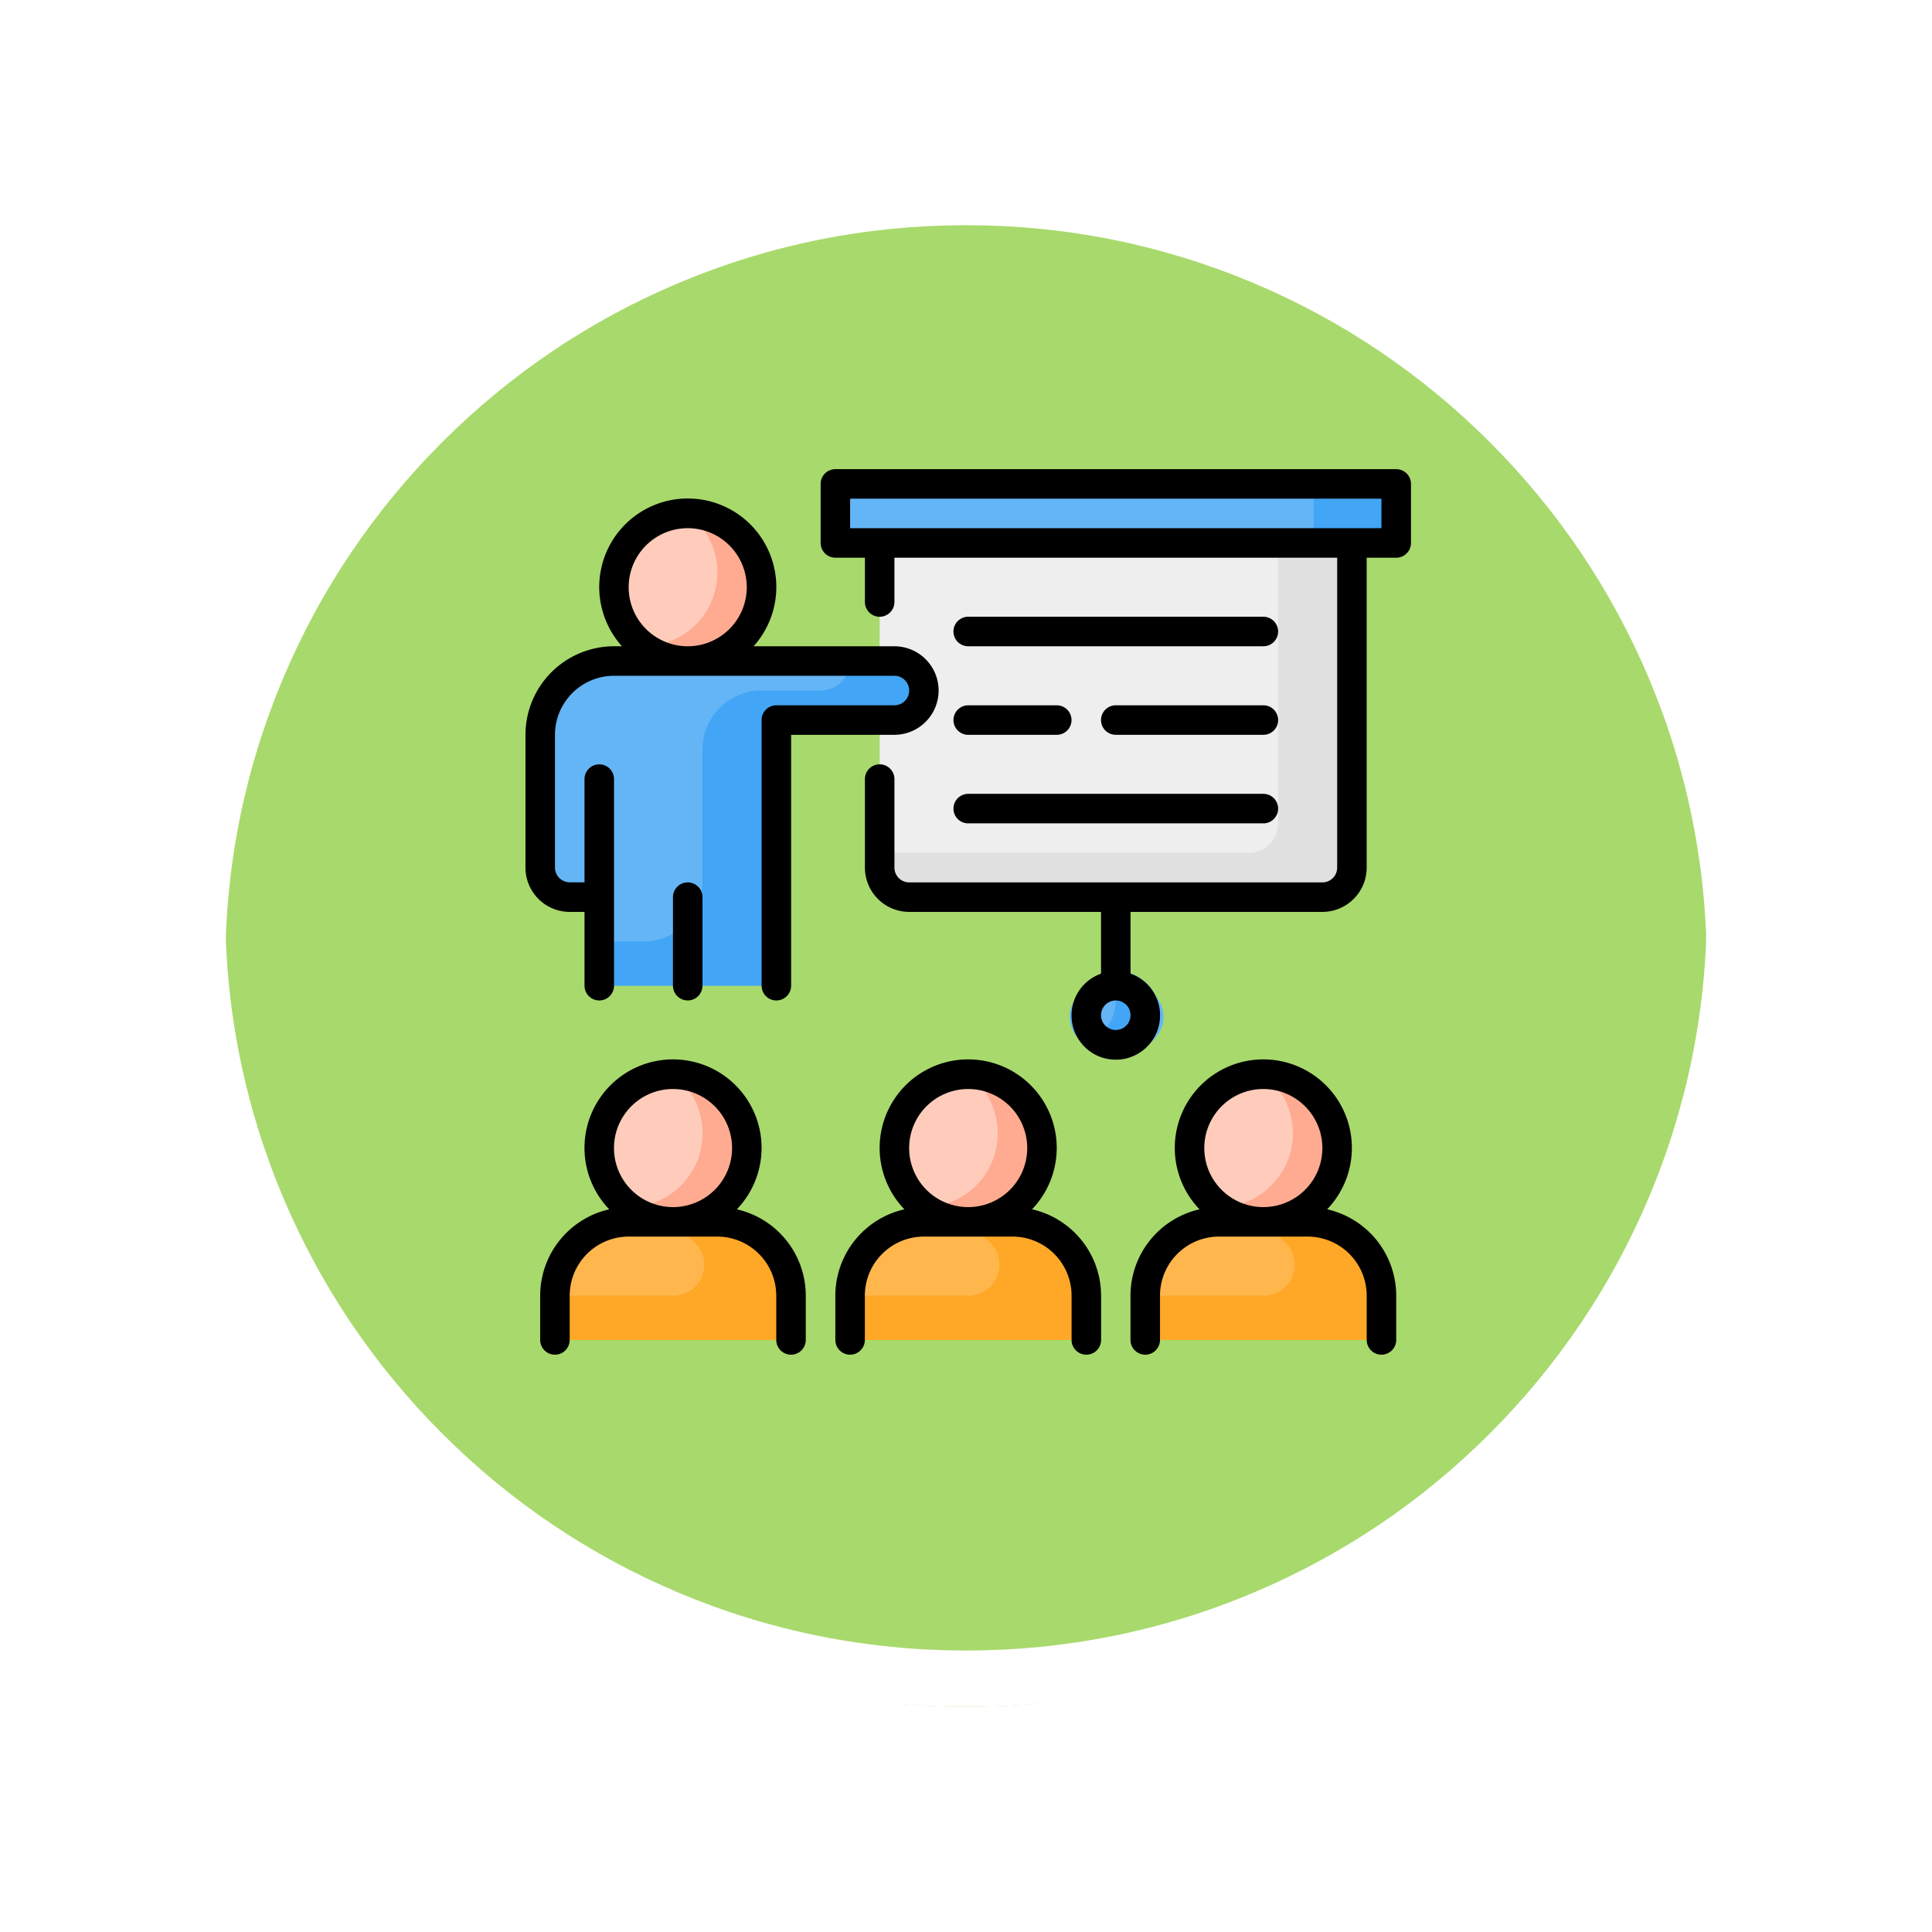 <svg xmlns="http://www.w3.org/2000/svg" xmlns:xlink="http://www.w3.org/1999/xlink" width="102.949" height="102.949" viewBox="0 0 102.949 102.949">
  <defs>
    <filter id="Trazado_874925" x="0" y="0" width="102.949" height="102.949" filterUnits="userSpaceOnUse">
      <feOffset dy="3" input="SourceAlpha"/>
      <feGaussianBlur stdDeviation="3" result="blur"/>
      <feFlood flood-opacity="0.161"/>
      <feComposite operator="in" in2="blur"/>
      <feComposite in="SourceGraphic"/>
    </filter>
  </defs>
  <g id="Grupo_1182282" data-name="Grupo 1182282" transform="translate(-906.051 -2527)">
    <g id="Grupo_1181961" data-name="Grupo 1181961" transform="translate(106.551 15.843)">
      <g id="Grupo_1111316" data-name="Grupo 1111316" transform="translate(808.5 2517.157)">
        <g id="Grupo_1109835" data-name="Grupo 1109835" transform="translate(0 0)">
          <g id="Grupo_1107913" data-name="Grupo 1107913" transform="translate(0 0)">
            <g transform="matrix(1, 0, 0, 1, -9, -6)" filter="url(#Trazado_874925)">
              <g id="Trazado_874925-2" data-name="Trazado 874925" transform="translate(9 6)" fill="#9ad354" opacity="0.859">
                <path d="M 42.474 83.449 C 36.942 83.449 31.576 82.366 26.526 80.23 C 21.647 78.166 17.265 75.212 13.501 71.448 C 9.738 67.685 6.783 63.303 4.719 58.424 C 2.583 53.373 1.5 48.007 1.5 42.475 C 1.5 36.942 2.583 31.576 4.719 26.526 C 6.783 21.647 9.738 17.265 13.501 13.501 C 17.265 9.738 21.647 6.783 26.526 4.719 C 31.576 2.583 36.942 1.5 42.474 1.5 C 48.007 1.5 53.373 2.583 58.423 4.719 C 63.302 6.783 67.684 9.738 71.448 13.501 C 75.211 17.265 78.166 21.647 80.23 26.526 C 82.366 31.576 83.449 36.942 83.449 42.474 C 83.449 48.007 82.366 53.373 80.23 58.424 C 78.166 63.303 75.211 67.685 71.448 71.448 C 67.684 75.212 63.302 78.166 58.423 80.23 C 53.373 82.366 48.007 83.449 42.474 83.449 Z" stroke="none"/>
                <path d="M 42.474 3 C 37.144 3 31.975 4.043 27.11 6.101 C 22.41 8.089 18.188 10.936 14.562 14.562 C 10.936 18.188 8.089 22.41 6.101 27.11 C 4.043 31.975 3 37.144 3 42.475 C 3 47.805 4.043 52.975 6.101 57.839 C 8.089 62.539 10.936 66.761 14.562 70.387 C 18.188 74.014 22.41 76.86 27.11 78.848 C 31.975 80.906 37.144 81.949 42.474 81.949 C 47.805 81.949 52.974 80.906 57.839 78.848 C 62.539 76.86 66.761 74.014 70.387 70.387 C 74.013 66.761 76.86 62.539 78.848 57.839 C 80.906 52.975 81.949 47.805 81.949 42.474 C 81.949 37.144 80.906 31.975 78.848 27.11 C 76.86 22.41 74.013 18.188 70.387 14.562 C 66.761 10.936 62.539 8.089 57.839 6.101 C 52.974 4.043 47.805 3 42.474 3 M 42.474 -7.62939453125e-06 C 65.932 -7.62939453125e-06 84.949 19.016 84.949 42.474 L 84.949 42.475 C 84.949 65.933 65.932 84.949 42.474 84.949 C 19.016 84.949 0 65.933 0 42.475 L 0 42.474 C 0 19.016 19.016 -7.62939453125e-06 42.474 -7.62939453125e-06 Z" stroke="none" fill="#fff"/>
              </g>
            </g>
            <g id="Trazado_874923" data-name="Trazado 874923" transform="translate(0 0)" fill="none">
              <path d="M42.474,0A42.474,42.474,0,0,1,84.949,42.474h0A42.474,42.474,0,0,1,0,42.475H0A42.474,42.474,0,0,1,42.474,0Z" stroke="none"/>
              <path d="M 42.474 3 C 37.144 3 31.975 4.043 27.11 6.101 C 22.41 8.089 18.188 10.936 14.562 14.562 C 10.936 18.188 8.089 22.41 6.101 27.11 C 4.043 31.975 3 37.144 3 42.475 C 3 47.805 4.043 52.975 6.101 57.839 C 8.089 62.539 10.936 66.761 14.562 70.387 C 18.188 74.014 22.41 76.86 27.11 78.848 C 31.975 80.906 37.144 81.949 42.474 81.949 C 47.805 81.949 52.974 80.906 57.839 78.848 C 62.539 76.86 66.761 74.014 70.387 70.387 C 74.013 66.761 76.86 62.539 78.848 57.839 C 80.906 52.975 81.949 47.805 81.949 42.474 C 81.949 37.144 80.906 31.975 78.848 27.11 C 76.86 22.41 74.013 18.188 70.387 14.562 C 66.761 10.936 62.539 8.089 57.839 6.101 C 52.974 4.043 47.805 3 42.474 3 M 42.474 -7.62939453125e-06 C 65.932 -7.62939453125e-06 84.949 19.016 84.949 42.474 L 84.949 42.475 C 84.949 65.933 65.932 84.949 42.474 84.949 C 19.016 84.949 0 65.933 0 42.475 L 0 42.474 C 0 19.016 19.016 -7.62939453125e-06 42.474 -7.62939453125e-06 Z" stroke="none" fill="#fff"/>
            </g>
          </g>
        </g>
      </g>
    </g>
    <g id="_23-Training" data-name="23-Training" transform="translate(932.051 2550)">
      <rect id="Rectángulo_408456" data-name="Rectángulo 408456" width="29" height="3" transform="translate(19 3.185)" fill="#64b5f6"/>
      <rect id="Rectángulo_408457" data-name="Rectángulo 408457" width="4" height="3" transform="translate(44 3.185)" fill="#42a5f5"/>
      <path id="Trazado_910716" data-name="Trazado 910716" d="M26,7H51.165V24.3a1.573,1.573,0,0,1-1.573,1.573H27.573A1.573,1.573,0,0,1,26,24.3Z" transform="translate(-5.126 -1.068)" fill="#eee"/>
      <path id="Trazado_910717" data-name="Trazado 910717" d="M51.165,7V24.3a1.577,1.577,0,0,1-1.573,1.573H27.573A1.577,1.577,0,0,1,26,24.3v-.786H45.66a1.577,1.577,0,0,0,1.573-1.573V7Z" transform="translate(-5.126 -1.068)" fill="#e0e0e0"/>
      <path id="Trazado_910718" data-name="Trazado 910718" d="M32.651,53H27.932A3.932,3.932,0,0,0,24,56.932v2.359H36.583V56.932A3.932,3.932,0,0,0,32.651,53Z" transform="translate(-4.699 -10.893)" fill="#ffb74d"/>
      <circle id="Elipse_11684" data-name="Elipse 11684" cx="4" cy="4" r="4" transform="translate(22 34.185)" fill="#ffccbc"/>
      <path id="Trazado_910719" data-name="Trazado 910719" d="M12.651,53H7.932A3.932,3.932,0,0,0,4,56.932v2.359H16.583V56.932A3.932,3.932,0,0,0,12.651,53Z" transform="translate(-0.427 -10.893)" fill="#ffb74d"/>
      <circle id="Elipse_11685" data-name="Elipse 11685" cx="4" cy="4" r="4" transform="translate(6 34.185)" fill="#ffccbc"/>
      <path id="Trazado_910720" data-name="Trazado 910720" d="M52.651,53H47.932A3.932,3.932,0,0,0,44,56.932v2.359H56.583V56.932A3.932,3.932,0,0,0,52.651,53Z" transform="translate(-8.971 -10.893)" fill="#ffb74d"/>
      <path id="Trazado_910721" data-name="Trazado 910721" d="M56.583,56.932v2.359H44V56.932h6.293a1.65,1.65,0,0,0,1.231-2.762l-.021-.022A3.949,3.949,0,0,0,48.718,53h3.932A3.932,3.932,0,0,1,56.583,56.932Z" transform="translate(-8.971 -10.893)" fill="#ffa726"/>
      <path id="Trazado_910722" data-name="Trazado 910722" d="M36.583,56.932v2.359H24V56.932h6.293a1.65,1.65,0,0,0,1.231-2.762l-.021-.022A3.949,3.949,0,0,0,28.718,53h3.932A3.932,3.932,0,0,1,36.583,56.932Z" transform="translate(-4.699 -10.893)" fill="#ffa726"/>
      <path id="Trazado_910723" data-name="Trazado 910723" d="M16.583,56.932v2.359H4V56.932h6.293a1.65,1.65,0,0,0,1.231-2.762l-.021-.022A3.949,3.949,0,0,0,8.718,53h3.932A3.932,3.932,0,0,1,16.583,56.932Z" transform="translate(-0.427 -10.893)" fill="#ffa726"/>
      <circle id="Elipse_11686" data-name="Elipse 11686" cx="4" cy="4" r="4" transform="translate(37 34.185)" fill="#ffccbc"/>
      <path id="Trazado_910724" data-name="Trazado 910724" d="M55.291,46.932a3.933,3.933,0,0,1-3.932,3.932A3.886,3.886,0,0,1,49,50.078,3.932,3.932,0,0,0,51.359,43a3.933,3.933,0,0,1,3.932,3.932Z" transform="translate(-10.039 -8.757)" fill="#ffab91"/>
      <path id="Trazado_910725" data-name="Trazado 910725" d="M35.291,46.932a3.933,3.933,0,0,1-3.932,3.932A3.886,3.886,0,0,1,29,50.078,3.932,3.932,0,0,0,31.359,43,3.933,3.933,0,0,1,35.291,46.932Z" transform="translate(-5.767 -8.757)" fill="#ffab91"/>
      <path id="Trazado_910726" data-name="Trazado 910726" d="M15.291,46.932a3.933,3.933,0,0,1-3.932,3.932A3.886,3.886,0,0,1,9,50.078,3.932,3.932,0,0,0,11.359,43,3.933,3.933,0,0,1,15.291,46.932Z" transform="translate(-1.495 -8.757)" fill="#ffab91"/>
      <circle id="Elipse_11687" data-name="Elipse 11687" cx="4" cy="4" r="4" transform="translate(7 4.185)" fill="#ffccbc"/>
      <path id="Trazado_910727" data-name="Trazado 910727" d="M3,18.932V26.01a1.573,1.573,0,0,0,1.573,1.573H6.146V32.3h9.437V18.146h6.291a1.573,1.573,0,0,0,1.573-1.573h0A1.573,1.573,0,0,0,21.874,15H6.932A3.932,3.932,0,0,0,3,18.932Z" transform="translate(-0.214 -2.777)" fill="#64b5f6"/>
      <path id="Trazado_910728" data-name="Trazado 910728" d="M22.644,15H20.369A1.573,1.573,0,0,1,18.8,16.573H15.651A3.146,3.146,0,0,0,12.5,19.718V26.8a3.146,3.146,0,0,1-3.146,3.146H7V32.3h9.437V18.146h6.291a1.574,1.574,0,0,0,1.551-1.837A1.631,1.631,0,0,0,22.644,15Z" transform="translate(-1.068 -2.777)" fill="#42a5f5"/>
      <ellipse id="Elipse_11688" data-name="Elipse 11688" cx="2.5" cy="2" rx="2.5" ry="2" transform="translate(31 29.185)" fill="#64b5f6"/>
      <path id="Trazado_910729" data-name="Trazado 910729" d="M43.868,38.359a2.356,2.356,0,0,1-2.359,2.359,2.329,2.329,0,0,1-1.809-.849,2.362,2.362,0,0,0,1.809-2.3,2.327,2.327,0,0,0-.55-1.51,2.569,2.569,0,0,1,.55-.063,2.356,2.356,0,0,1,2.359,2.359Z" transform="translate(-8.052 -7.262)" fill="#42a5f5"/>
      <path id="Trazado_910730" data-name="Trazado 910730" d="M16.291,8.932a3.933,3.933,0,0,1-3.932,3.932A3.886,3.886,0,0,1,10,12.078,3.932,3.932,0,0,0,12.359,5a3.933,3.933,0,0,1,3.932,3.932Z" transform="translate(-1.709 -0.641)" fill="#ffab91"/>
      <path id="Trazado_910731" data-name="Trazado 910731" d="M48.4,2H18.515a.786.786,0,0,0-.786.786V5.932a.786.786,0,0,0,.786.786h1.573V9.078a.786.786,0,1,0,1.573,0V6.718H45.253V23.233a.787.787,0,0,1-.786.786H22.447a.787.787,0,0,1-.786-.786V18.515a.786.786,0,1,0-1.573,0v4.718a2.362,2.362,0,0,0,2.359,2.359H32.67v3.291a2.359,2.359,0,1,0,1.573,0V25.592H44.466a2.362,2.362,0,0,0,2.359-2.359V6.718H48.4a.786.786,0,0,0,.786-.786V2.786A.786.786,0,0,0,48.4,2ZM33.456,31.884a.786.786,0,1,1,.786-.786.786.786,0,0,1-.786.786ZM47.612,5.146H19.3V3.573H47.612ZM28.991,41.44a4.718,4.718,0,1,0-6.8,0,4.724,4.724,0,0,0-3.679,4.6V48.4a.786.786,0,1,0,1.573,0V46.039a3.149,3.149,0,0,1,3.146-3.146h4.718A3.149,3.149,0,0,1,31.1,46.039V48.4a.786.786,0,1,0,1.573,0V46.039a4.724,4.724,0,0,0-3.679-4.6Zm-3.4-6.41a3.146,3.146,0,1,1-3.146,3.146,3.146,3.146,0,0,1,3.146-3.146ZM13.263,41.44a4.718,4.718,0,1,0-6.8,0,4.724,4.724,0,0,0-3.679,4.6V48.4a.786.786,0,1,0,1.573,0V46.039A3.149,3.149,0,0,1,7.5,42.893h4.718a3.149,3.149,0,0,1,3.146,3.146V48.4a.786.786,0,1,0,1.573,0V46.039a4.724,4.724,0,0,0-3.679-4.6Zm-3.4-6.41a3.146,3.146,0,1,1-3.146,3.146A3.146,3.146,0,0,1,9.864,35.029Zm34.855,6.41a4.718,4.718,0,1,0-6.8,0,4.724,4.724,0,0,0-3.679,4.6V48.4a.786.786,0,1,0,1.573,0V46.039a3.149,3.149,0,0,1,3.146-3.146H43.68a3.149,3.149,0,0,1,3.146,3.146V48.4a.786.786,0,1,0,1.573,0V46.039a4.724,4.724,0,0,0-3.679-4.6Zm-3.4-6.41a3.146,3.146,0,1,1-3.146,3.146A3.146,3.146,0,0,1,41.32,35.029ZM5.146,25.592v3.932a.786.786,0,0,0,1.573,0V18.515a.786.786,0,1,0-1.573,0v5.5H4.359a.787.787,0,0,1-.786-.786V16.155A3.149,3.149,0,0,1,6.718,13.01H21.66a.786.786,0,0,1,0,1.573H15.369a.786.786,0,0,0-.786.786V29.524a.786.786,0,0,0,1.573,0V16.155h5.5a2.359,2.359,0,0,0,0-4.718h-7.5a4.718,4.718,0,1,0-7.014,0H6.718A4.724,4.724,0,0,0,2,16.155v7.078a2.362,2.362,0,0,0,2.359,2.359ZM7.5,8.291a3.146,3.146,0,1,1,3.146,3.146A3.146,3.146,0,0,1,7.5,8.291Zm3.146,15.728a.786.786,0,0,1,.786.786v4.718a.786.786,0,0,1-1.573,0V24.806a.786.786,0,0,1,.786-.786ZM42.107,10.651a.786.786,0,0,1-.786.786H25.592a.786.786,0,0,1,0-1.573H41.32a.786.786,0,0,1,.786.786Zm0,4.718a.786.786,0,0,1-.786.786H33.456a.786.786,0,0,1,0-1.573H41.32a.786.786,0,0,1,.786.786Zm-17.3,0a.786.786,0,0,1,.786-.786h4.718a.786.786,0,1,1,0,1.573H25.592a.786.786,0,0,1-.786-.786Zm0,4.718a.786.786,0,0,1,.786-.786H41.32a.786.786,0,0,1,0,1.573H25.592a.786.786,0,0,1-.786-.786Z"/>
    </g>
  </g>
</svg>
